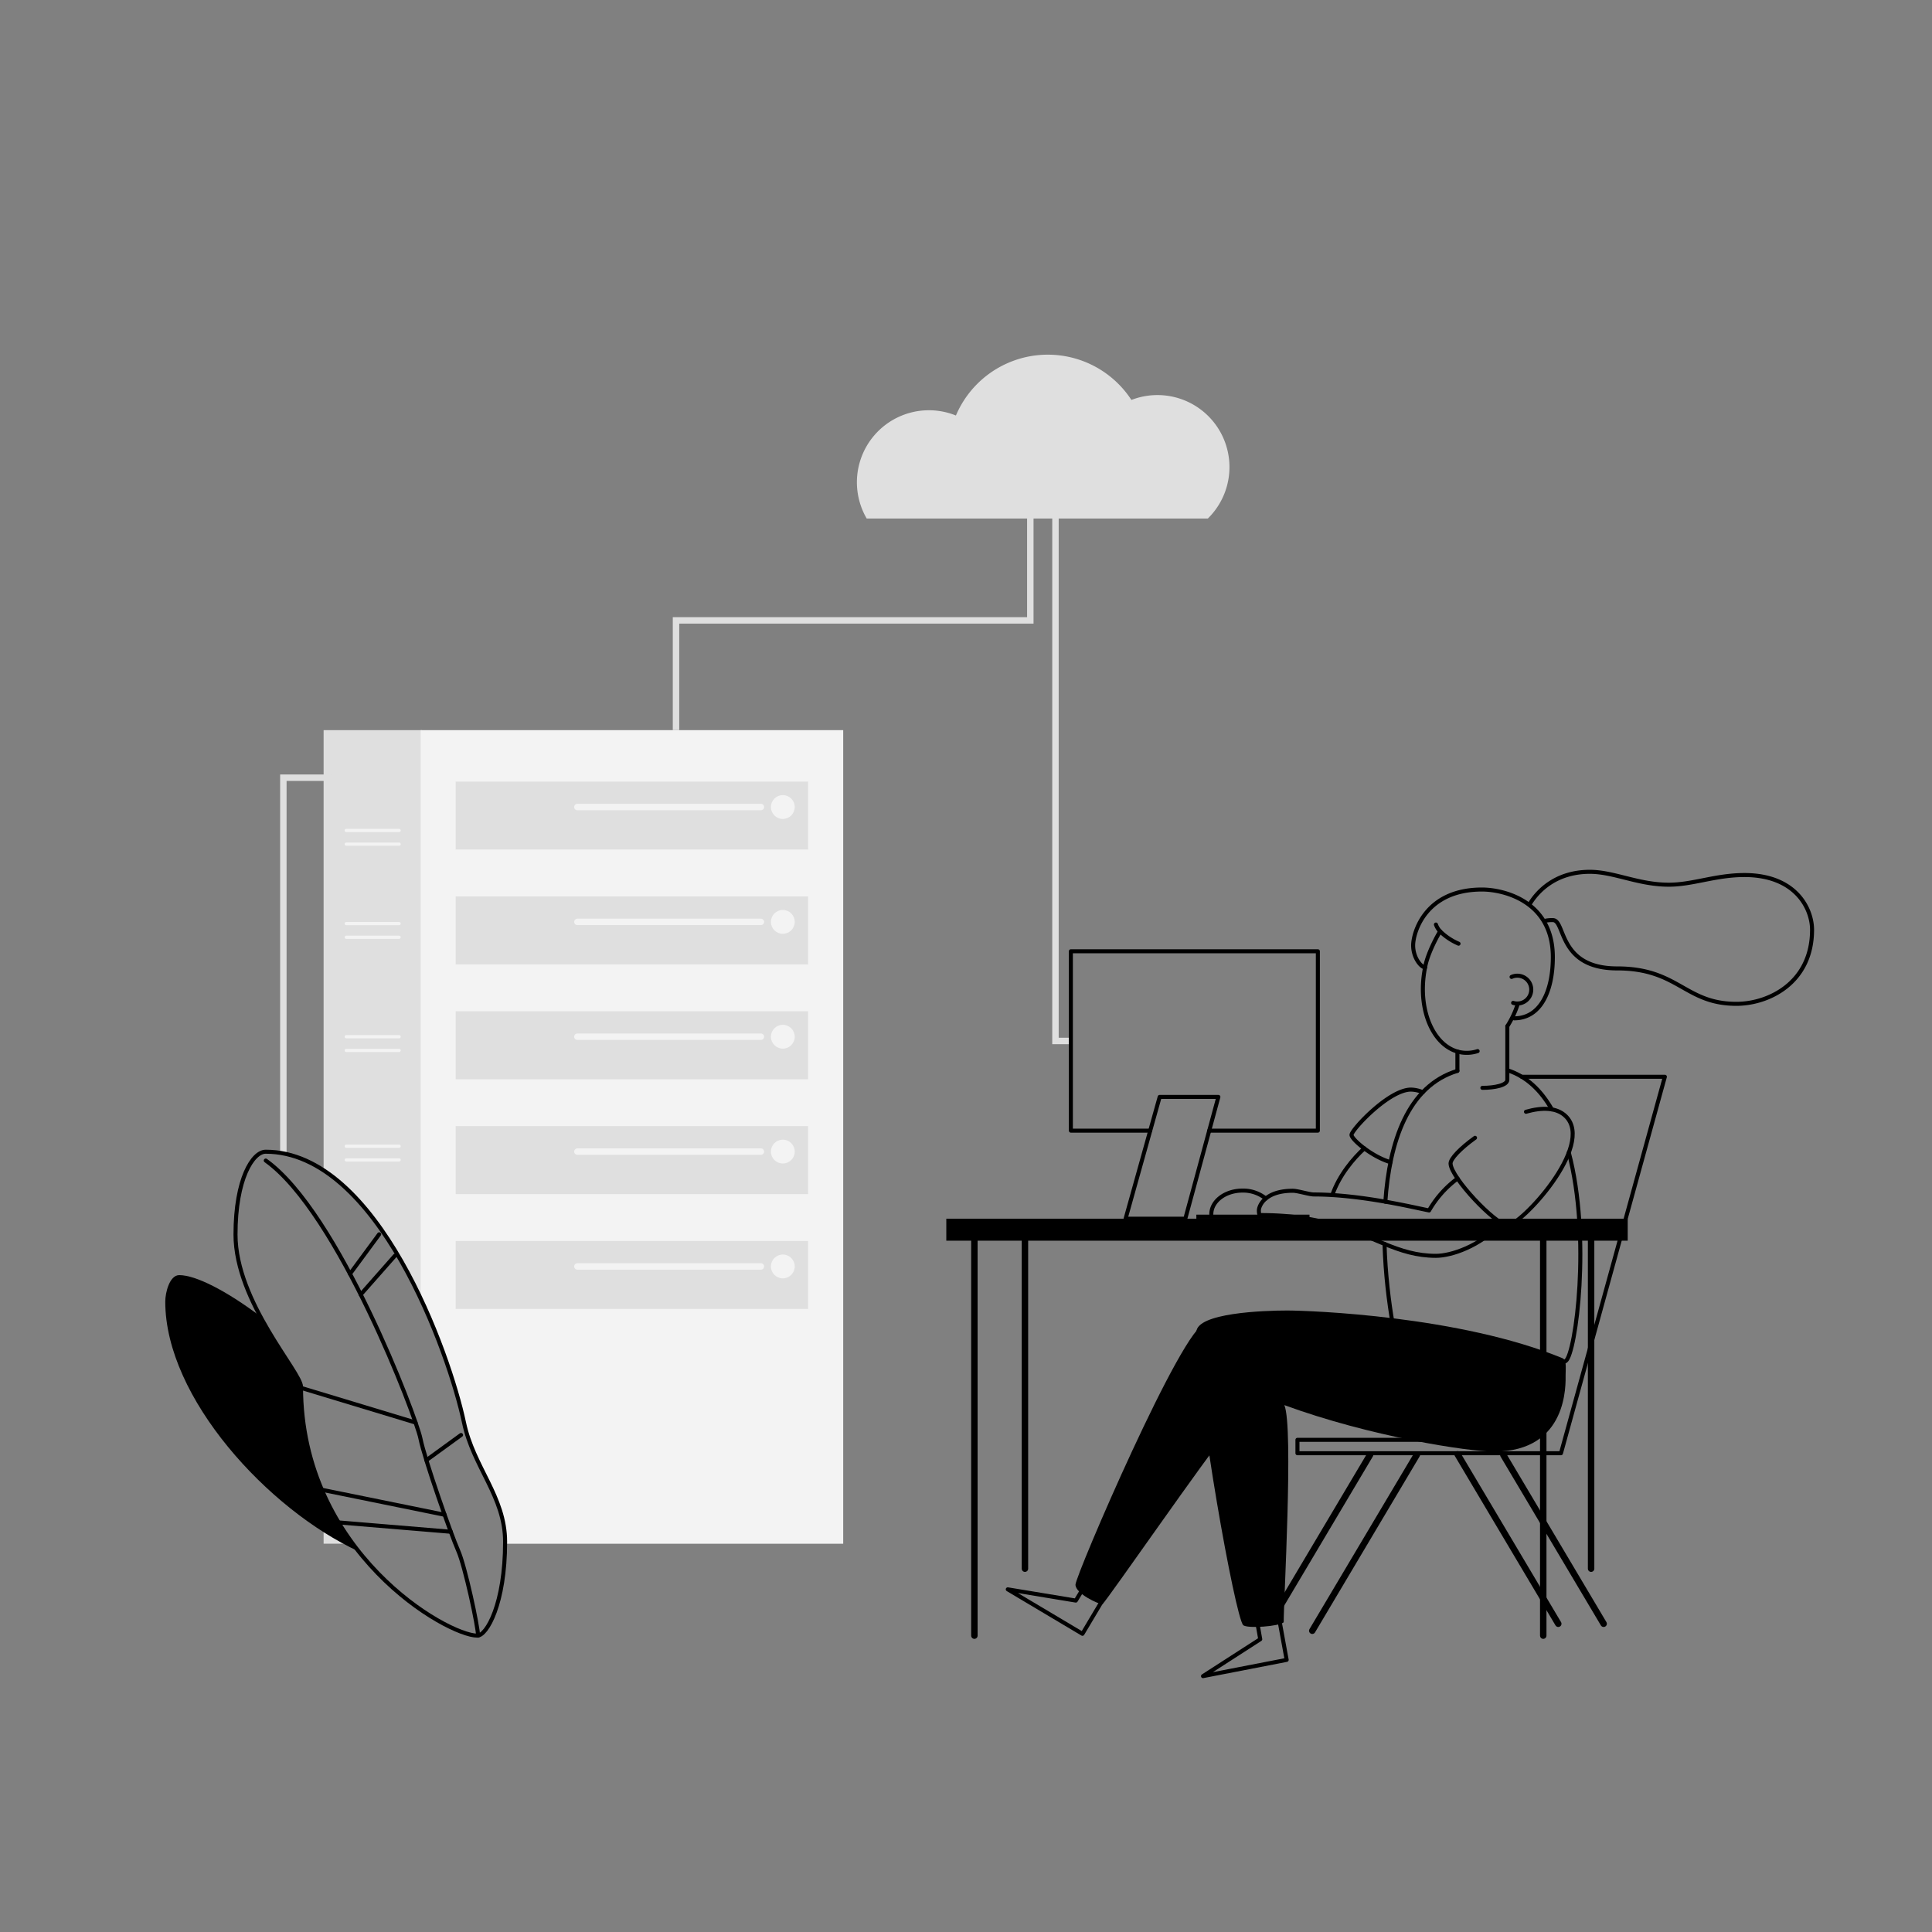 <svg id="Vector" xmlns="http://www.w3.org/2000/svg" viewBox="0 0 1200 1200"><rect x="0" y="0" width="1200" height="1200" fill="#808080" stroke="none"/><defs><style>.cls-1{fill:#dfdfdf;}.cls-2{fill:#f3f3f3;}.cls-3,.cls-4,.cls-5,.cls-6,.cls-7,.cls-8{fill:none;}.cls-3{stroke:#dfdfdf;}.cls-3,.cls-6{stroke-miterlimit:10;}.cls-3,.cls-4,.cls-7{stroke-width:4px;}.cls-4,.cls-5,.cls-6{stroke:#000;}.cls-4,.cls-5,.cls-7,.cls-8{stroke-linecap:round;stroke-linejoin:round;}.cls-5,.cls-6{stroke-width:2.5px;}.cls-7,.cls-8{stroke:#f3f3f3;}.cls-8{stroke-width:2px;}</style></defs><title>Artboard 1</title><path class="cls-1" d="M262,808V453.49H201v273.4C226.44,743.56,247.06,775.91,262,808Z"/><path class="cls-1" d="M201,927.82v31h18.18A167.33,167.33,0,0,1,201,927.82Z"/><path class="cls-2" d="M261.28,453.49v353c14.15,30,23.34,60.07,26.9,77,5.85,27.85,25.55,46,25.55,74.14,0,.41,0,.8,0,1.21h210V453.49Z"/><polyline class="cls-3" points="205.45 483.05 176 483.05 176 716.4"/><polyline class="cls-3" points="655.57 316.71 655.57 646.56 665.13 646.56"/><line class="cls-4" x1="967.87" y1="1008.54" x2="905.34" y2="903.32"/><line class="cls-4" x1="996.05" y1="1008.54" x2="933.75" y2="903.7"/><line class="cls-4" x1="793.51" y1="1000.31" x2="851.01" y2="903.55"/><path class="cls-5" d="M945.2,668.8h88.88L969.55,902.63H805.87V894.3H927.26l2.6-54.49"/><path d="M748.58,822.26c-13.45,0-80.58,156.29-80.58,162s14.57,12.19,16.72,12.19c3.35-3.11,67.61-96,74.3-102.48S748.58,822.26,748.58,822.26Z"/><path class="cls-5" d="M786.21,744.43a22.38,22.38,0,0,0-14.48-4.94c-10.69,0-19.36,6.57-19.36,14.67"/><path class="cls-5" d="M847.4,713.29c-6.77,6.19-15.68,16.72-19.9,29"/><path class="cls-5" d="M883.72,678.4a19.67,19.67,0,0,0-7.34-1.64c-13.72,0-36.93,25-36.93,28.14,0,2.74,12.52,13.53,24.22,16.94"/><path class="cls-5" d="M860.46,746.4c2.53-36.83,13.83-71.91,44.76-81.27"/><path class="cls-5" d="M974.42,715.9c13.86,52.2,4.42,124.69-1.86,129.39-9.87,7.41-96,8.08-101.61.68-2.36-3.12-9.9-36.14-11-73.32"/><path class="cls-5" d="M936.23,664.73c11.92,3.77,20.93,12.56,27.65,24.34"/><path class="cls-5" d="M920.73,675.68c7.75,0,15.5-1.64,15.5-5V637.39"/><path class="cls-5" d="M905.22,653.12v12"/><path class="cls-5" d="M917.78,652.86a21.74,21.74,0,0,1-10.09.82c-16.71-2.67-27-25-23.08-49.82.16-1,.34-2,.54-3"/><path class="cls-5" d="M942.8,623.29a58.66,58.66,0,0,1-6.57,14.1"/><path class="cls-6" d="M949.82,562.09c4.43-7.67,15.67-20.59,37.68-20.59,15,0,30,8,49,8,15,0,29-6,47-6,32,0,42,21,42,34,0,33-27,46-47,46-32,0-36-22-74-22-37,0-32-30-40-30a19.26,19.26,0,0,0-5.64.63"/><path class="cls-5" d="M940.5,632.5c16.3,0,24-16.79,24-38,0-35-30.9-42-44-42-35.37,0-42.77,26.91-42.77,34.68s4.91,13.53,7.42,13.72c1.56-9.29,9-22.11,9.35-22.4a37.58,37.58,0,0,0,11.42,7.63"/><path class="cls-5" d="M938.87,606.79a8.55,8.55,0,0,1,3.58-.77,8.64,8.64,0,0,1,0,17.28,8.75,8.75,0,0,1-2.62-.4"/><path class="cls-5" d="M860,772.65c10.19,4.15,19.86,7.37,31.9,7.37,9.38,0,27.34-5.85,40.82-20.36"/><path class="cls-5" d="M905.34,732a64.52,64.52,0,0,0-17.71,19.83c-8.25-1.54-41.81-9.93-71.6-9.93-2.8,0-10.07-2.3-13-2.3-17.47,0-21.12,9.44-21.12,12.23s.6,2.87,1.14,2.87c38.57,0,58.59,10.47,76.94,17.94"/><path class="cls-5" d="M947.81,690.54c9.88-2.81,19-2.77,24.67,2.73,18.74,18.19-28.65,68.54-36.25,67.8s-35-29.59-35.26-38.36c-.1-3,6.18-9.52,15.2-16"/><rect x="587.77" y="756.95" width="423.23" height="13.66"/><line class="cls-4" x1="988.26" y1="974.33" x2="988.26" y2="766.79"/><line class="cls-4" x1="636.61" y1="974.33" x2="636.61" y2="766.79"/><line class="cls-4" x1="958.54" y1="1015.92" x2="958.54" y2="766.79"/><line class="cls-4" x1="605.21" y1="1015.92" x2="605.21" y2="766.79"/><line class="cls-4" x1="815.07" y1="1012.88" x2="880.05" y2="903.55"/><rect x="743.08" y="754.44" width="70.27" height="2.51"/><polyline class="cls-5" points="714.43 702.26 665.13 702.26 665.13 590.85 818.55 590.85 818.55 702.26 751.07 702.26"/><polygon class="cls-5" points="720.29 681.31 699.13 756.95 736.22 756.95 756.76 681.31 720.29 681.31"/><path class="cls-1" d="M750.19,322.09a44.73,44.73,0,0,0-47.45-73.68,62,62,0,0,0-109,9.67,44.73,44.73,0,0,0-55.41,64Z"/><polyline class="cls-3" points="639.95 313.62 639.95 385.34 419.88 385.34 419.88 453.49"/><path class="cls-5" d="M296.48,1015.92c5.85,0,17.25-19.82,17.25-58.26,0-28.11-19.7-46.29-25.55-74.14-9-42.71-53.57-168.17-123.16-168.17-8,0-18.74,16.81-18.74,51.44,0,42,40.68,85.49,40.68,94.51C187,964.29,277.83,1015.92,296.48,1015.92Z"/><path class="cls-5" d="M296.93,1015.92c0-5.63-8.14-43.4-12.37-52.84s-20.84-56.65-23.44-69.68-50.79-140.32-96.05-172.56"/><line class="cls-5" x1="276.16" y1="940.85" x2="200.24" y2="925.39"/><line class="cls-5" x1="279.98" y1="951.4" x2="210.45" y2="945.61"/><line class="cls-5" x1="258.1" y1="883.56" x2="187.53" y2="862.2"/><line class="cls-5" x1="264.82" y1="906.95" x2="286.36" y2="891.29"/><line class="cls-5" x1="224.04" y1="804.06" x2="245.32" y2="779.93"/><line class="cls-5" x1="217.39" y1="791.21" x2="235.5" y2="766.64"/><rect class="cls-1" x="283.02" y="485.46" width="218.93" height="42.2"/><circle class="cls-2" cx="486.23" cy="501.26" r="7.4"/><line class="cls-7" x1="358.62" y1="501.26" x2="472.6" y2="501.26"/><rect class="cls-1" x="283.02" y="556.8" width="218.93" height="42.2"/><circle class="cls-2" cx="486.23" cy="572.6" r="7.4"/><line class="cls-7" x1="358.62" y1="572.6" x2="472.6" y2="572.6"/><rect class="cls-1" x="283.02" y="628.13" width="218.93" height="42.2"/><circle class="cls-2" cx="486.23" cy="643.93" r="7.4"/><line class="cls-7" x1="358.62" y1="643.93" x2="472.6" y2="643.93"/><rect class="cls-1" x="283.02" y="699.47" width="218.93" height="42.2"/><circle class="cls-2" cx="486.23" cy="715.27" r="7.4"/><line class="cls-7" x1="358.62" y1="715.27" x2="472.6" y2="715.27"/><rect class="cls-1" x="283.02" y="770.8" width="218.93" height="42.2"/><circle class="cls-2" cx="486.23" cy="786.61" r="7.4"/><line class="cls-7" x1="358.62" y1="786.61" x2="472.6" y2="786.61"/><line class="cls-8" x1="215.06" y1="515.82" x2="247.9" y2="515.82"/><line class="cls-8" x1="215.06" y1="524.32" x2="247.9" y2="524.32"/><line class="cls-8" x1="215.06" y1="573.65" x2="247.9" y2="573.65"/><line class="cls-8" x1="215.06" y1="582.15" x2="247.9" y2="582.15"/><line class="cls-8" x1="215.06" y1="643.93" x2="247.9" y2="643.93"/><line class="cls-8" x1="215.06" y1="652.44" x2="247.9" y2="652.44"/><line class="cls-8" x1="215.06" y1="711.93" x2="247.9" y2="711.93"/><line class="cls-8" x1="215.06" y1="720.44" x2="247.9" y2="720.44"/><path class="cls-5" d="M891.88,574.25a12,12,0,0,0,2.62,4.25"/><polyline class="cls-5" points="794.73 1006.71 799.17 1030.98 747.21 1041.07 782.76 1018.16 781.06 1008.54"/><polyline class="cls-5" points="684.89 993.72 672.33 1014.79 625.95 987.17 668.21 994.15 673.23 985.84"/><path d="M972.43,854c0-4.3.75-9.28-1.93-10.39-63.62-26.23-156.76-29.63-171.11-29.63s-56.31,1.46-56.31,13.47c0,43.38,24.17,176.93,29.08,181.92,2.33,2.35,22.65.78,25.18-1.76-.17-11,6.22-121.49.39-134.87,53.47,19.6,114.19,28.88,130.19,28.88C974.29,901.57,972.43,859.1,972.43,854Z"/><path d="M187,861.3c0-5.25-13.79-22.19-25.31-43.72C140.53,801.66,121.57,792,111.34,792c-6,0-8.69,10.78-8.69,16.49,0,59.78,64.09,129.27,120.1,155.1C202.87,938.5,187,904.4,187,861.3Z"/></svg>
